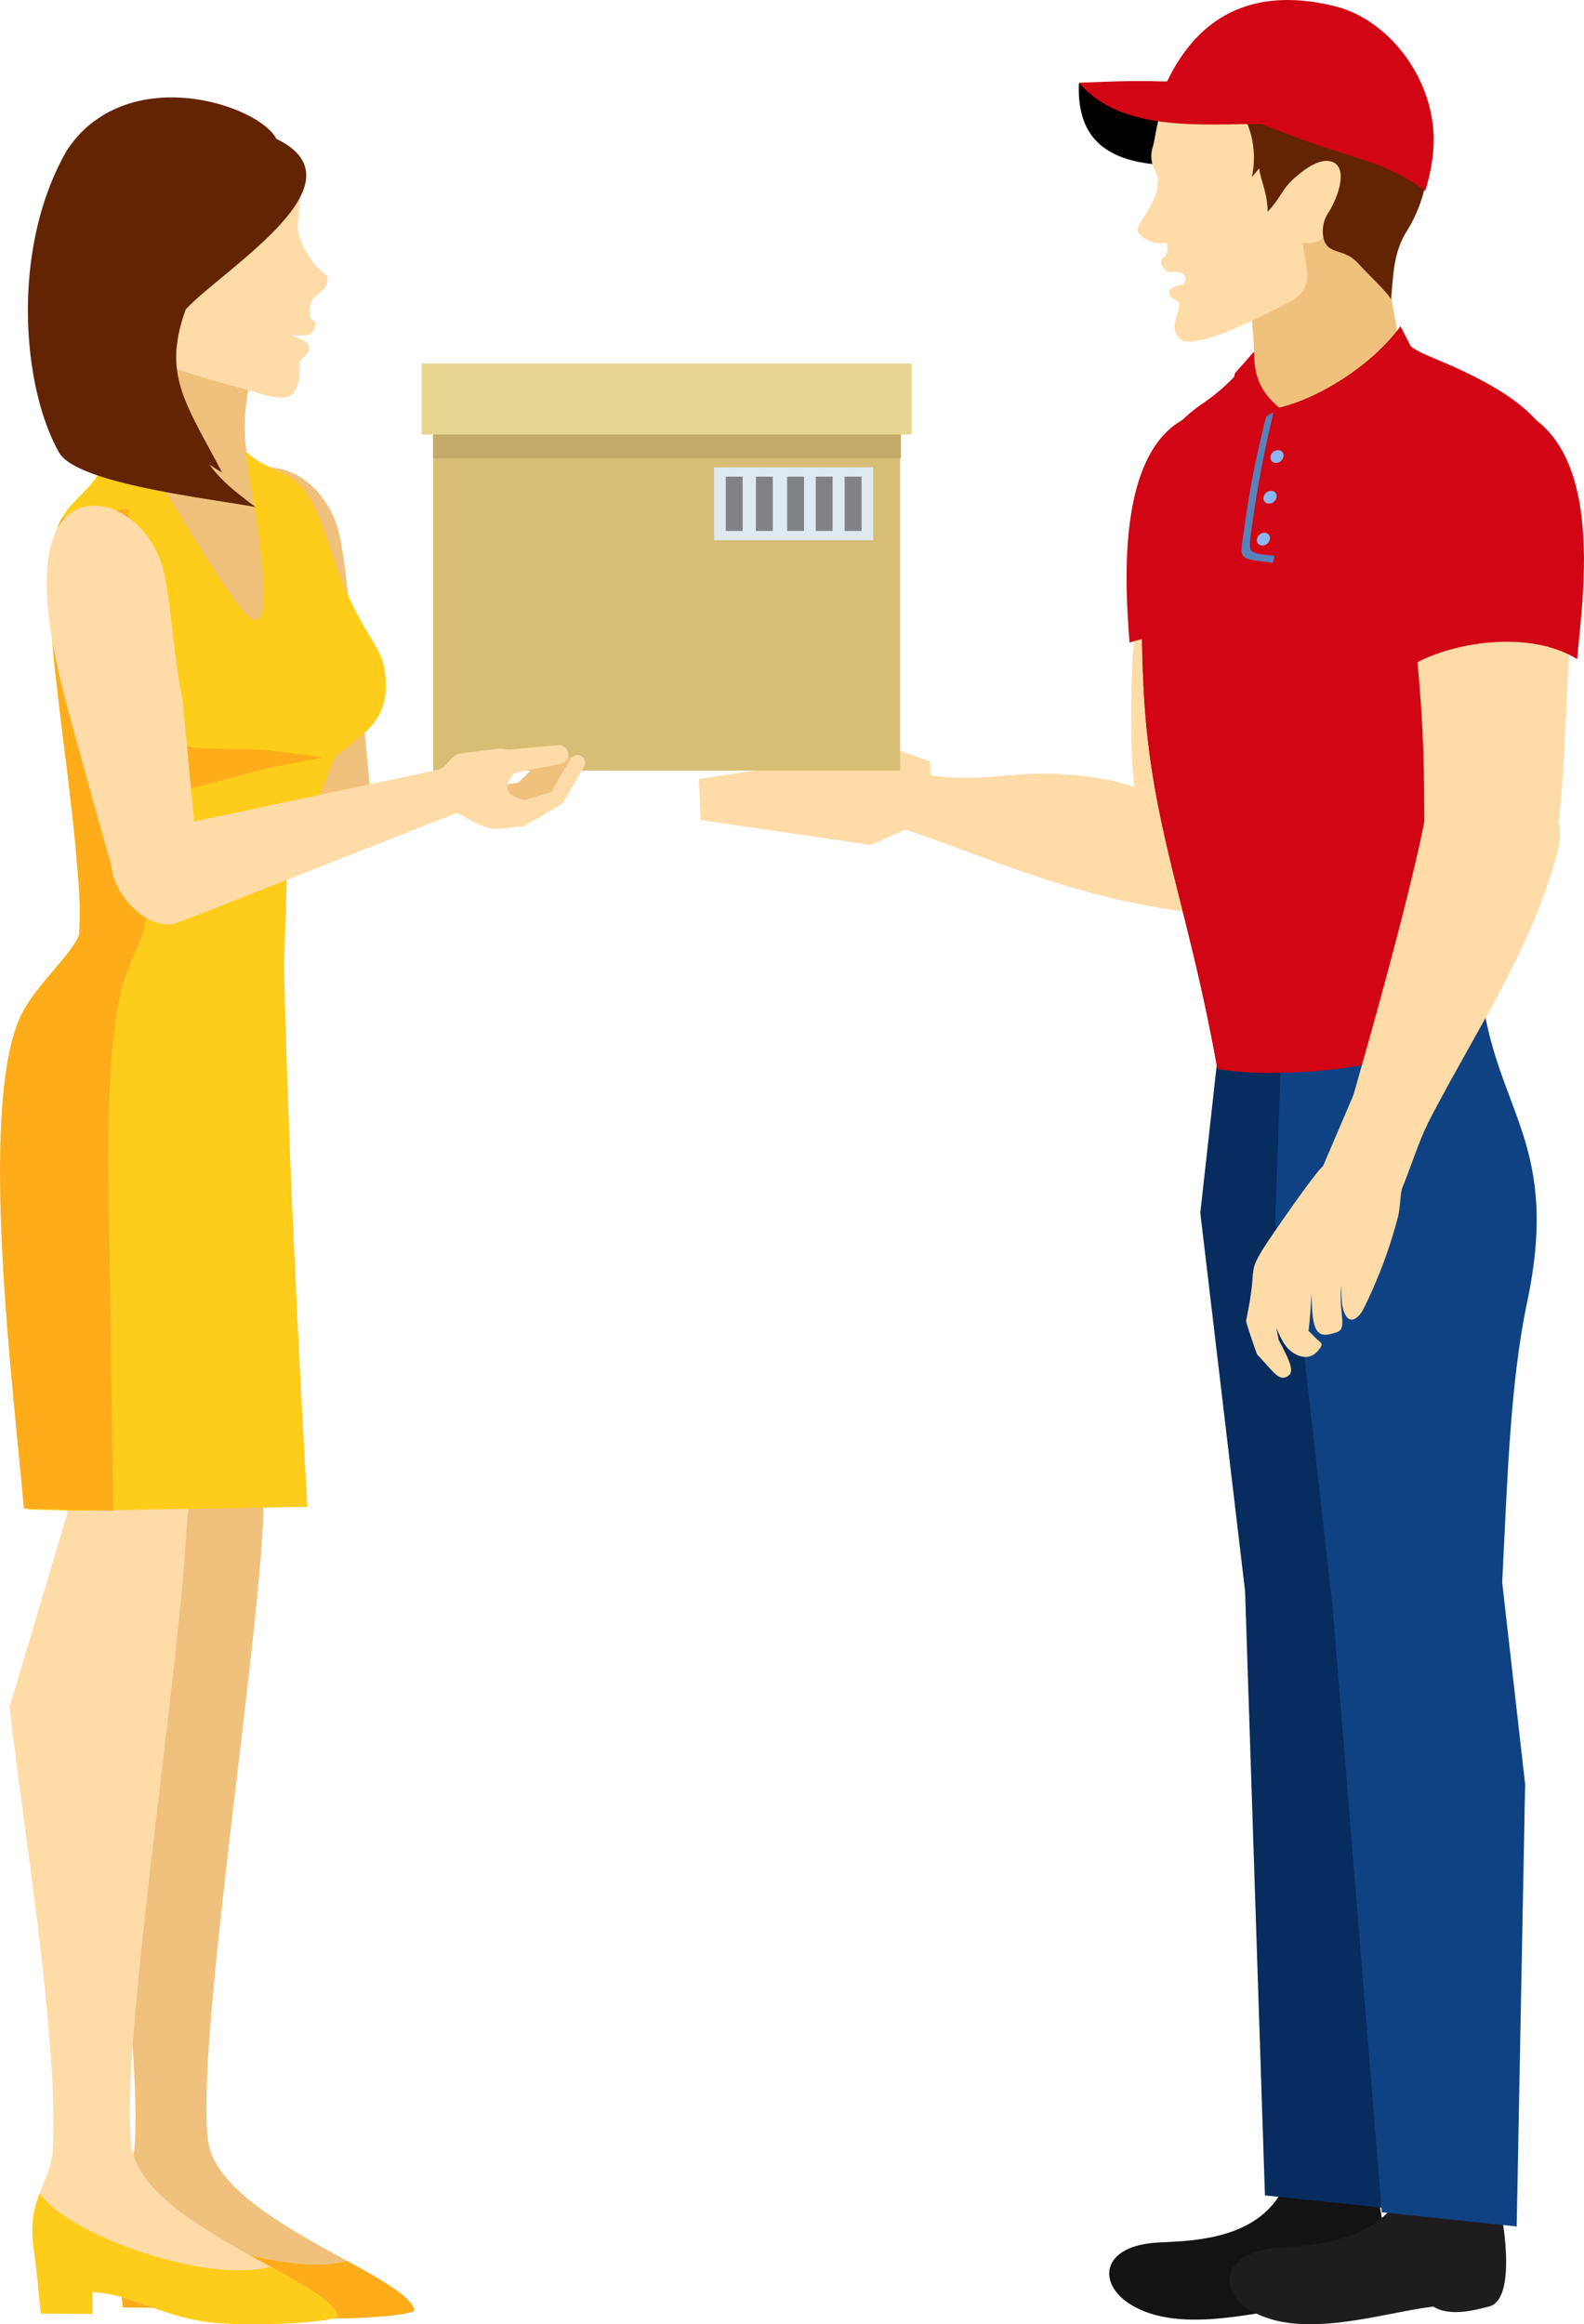 <svg xmlns="http://www.w3.org/2000/svg" viewBox="0 0 272.05 398.98">
	<defs>
		<style>
			#db-with-box{
			animation:  db-hand-move 3.5s forwards;
			
			}
			
			@keyframes db-hand-move{
			0%   { transform: translate(28px, 18px) }
			
			100% { transform: translate(-1px , -2px); }
			}
		</style>
		<style>
			.cls-1{fill:#ffdba7;}.cls-1,.cls-10,.cls-11,.cls-12,.cls-13,.cls-14,.cls-15,.cls-16,.cls-17,.cls-18,.cls-19,.cls-7,.cls-8,.cls-9{fill-rule:evenodd;}.cls-2{fill:#d8bd76;}.cls-3{fill:#c4aa68;}.cls-4{fill:#e7d691;}.cls-5{fill:#dfe9f2;}.cls-6{fill:#818286;}.cls-7{fill:#d10513;}.cls-8{fill:#f0c17d;}.cls-10{fill:#632404;}.cls-11{fill:#fecd1b;}.cls-12{fill:#feac1a;}.cls-13{fill:#f0c07d;}.cls-14{fill:#141313;}.cls-15{fill:#072c5e;}.cls-16{fill:#1f1c1d;}.cls-17{fill:#0f4283;}.cls-18{fill:#5782bc;}.cls-19{fill:#8bb7f0;}
		</style>
	</defs>
	<title>
		choose_us_2
	</title>
	<g id="Layer_2" data-name="Layer 2">
		<g id="db-with-box">
			<g id="db-box">
				<path class="cls-1" d="M181.23,132.83c-8.33-.42-13.9,2-25-.33l-2.16,9.44c13.78,4.35,30,12.4,51.2,14.75C205,139.5,200.44,133.8,181.23,132.83Z" />
				<polygon class="cls-1" points="149.58 145.05 135.55 143 120.34 140.75 120.02 133.72 136.79 131.18 137.38 128.98 148.99 126.89 159.72 130.69 160.16 140.28 149.58 145.05" />
				<rect class="cls-2" x="74.39" y="63.48" width="80.2" height="68.8" />
				<rect class="cls-3" x="74.39" y="63.48" width="80.34" height="15.17" />
				<rect class="cls-4" x="72.41" y="62.4" width="84.16" height="12.19" />
				<rect class="cls-5" x="122.65" y="80.21" width="27.32" height="12.53" />
				<rect class="cls-6" x="124.65" y="81.82" width="2.9" height="9.32" />
				<rect class="cls-6" x="129.83" y="81.82" width="2.9" height="9.32" />
				<rect class="cls-6" x="135.19" y="81.82" width="2.9" height="9.32" />
				<rect class="cls-6" x="140.1" y="81.82" width="2.9" height="9.32" />
				<rect class="cls-6" x="145.07" y="81.82" width="2.9" height="9.32" />
				<path class="cls-1" d="M194.7,110.17C194,122,193.22,144,200.43,152.33c2.56,2.3,16.31,4.86,15.17-17-.76-2-1.8-1.38,5.31-27.32,6.43-23.48,7.65-36.19-9.46-37.6C190.73,69.11,194.46,100.25,194.7,110.17Z" />
				<path class="cls-7" d="M194,110.31c8.86-3.12,18.34,1.65,24.39,7,.7-2.66,1.52-5.74,2.51-9.33,6.43-23.48,7.65-36.19-9.46-37.6C190.73,69.11,193.23,100.12,194,110.31Z" />
			</g>
		</g>
		<g id="Layer_1-2" data-name="Layer 1">
			<path class="cls-8" d="M58.5,92.71c1.38,7.69,1.43,13.19,3,21l2.56,26.86c-1.83,2.66-11.34,13.86-14.19,3.68-2.19-7.79-5.78-20.33-8.49-30.58C36.06,93.52,38,84.2,42.65,81.28,48,77.94,56.78,83.1,58.5,92.71Z" />
			<path class="cls-9" d="M185.3,14.31c-.57,13.63,10.57,14.91,23.86,13.74l.74-7.83-3.2-4.29L201.23,14Z" />
			<path class="cls-8" d="M238,45.63l2.83,16.12L221.83,77,218,73.32c-4.65-13.73-.68-12.34-5.16-28.95l20.33-11.31C234.32,42.79,236.33,38.72,238,45.63Z" />
			<path class="cls-1" d="M200.37,41.69a2.44,2.44,0,0,1-.94,2.88,2,2,0,0,0,1.43,2.13c3.9-.49,2.55,2.14,2.25,2.19-2.83.42-2.43,1.46-1.89,2.35.8.15,1.17.47,1.27.87.32,1.24-1.84,3.81,0,5.91,2.23,2.52,13.64-3.43,18.95-6.18,4.41-2.27,2.89-5.33,2.32-10.16,2.54.29,4.47-.51,4.52-4.5,3.22-4.77,4.27-8.61,6.28-14,0,0-8.63-21.13-9.15-21.25s-16.86,2.33-16.86,2.33c-1.93,3.22-5.09,6.23-7.09,10-2.77,5.2-2.79,8.31-3.42,10.79a5.32,5.32,0,0,0,.26,4.12,4.8,4.8,0,0,1,.6,1.57c.09,4.07-3.76,7.7-3.52,8.82C195.57,40.49,197.47,42.06,200.37,41.69Z" />
			<path class="cls-10" d="M216.28,28.88c.06,1.54,1.46,4.37,1.43,7.47,1.93-2,2.4-3.56,4-5.22,2.23-2.11,5.07-4.16,7.2-3.31,2.45,1,1.2,5.55-.77,8.7a5.71,5.71,0,0,0-.75,4.67c.89,2.6,3.51,1.4,5.85,4,1.92,2.1,4.78,4.72,5.66,6.16.45-4.11.31-8,2.88-11.93a24.76,24.76,0,0,0,3.1-8.06A23.6,23.6,0,0,0,231.05,4.18c-12-4.95-26,.42-29.41,9.72,2-.1,5.82.95,9.63,2.66A15.57,15.57,0,0,1,215,30.42Z" />
			<path class="cls-7" d="M244.77,32.79a32.67,32.67,0,0,0,1.3-6c1.46-11.91-7-23.31-16.8-25.72C216.15-2.17,208,2.37,203.08,9.45a29.45,29.45,0,0,0-3,5.39c8.15,3.15,15.8,6.25,24.08,9.32C231.45,26.84,238.89,28.12,244.77,32.79Z" />
			<path class="cls-8" d="M43,65.55a31.42,31.42,0,0,0-.79,10.91A99,99,0,0,0,44.8,91.35l1.8,23.23-24.51-32,3.79-3.84-.13-16.1L22.2,50.59,37.8,61Z" />
			<path class="cls-11" d="M57.47,130l-8.22,21.1-.52,16.52-37.64,5.52.2-1.92c.37-3.38,2.27-5.45,2.71-8.07.65-3.84-.25-8.16-.69-13.78C11.42,125,5.37,98.16,10.66,88.88c2.07-3.65,5.7-5.16,7-9.35.46-1.56,3.43-1.86,7.79.94,2.3,1.47,15.26,25.82,18.38,26,4.27.2-2.25-29.65-1.59-29,3,3.08,7,3.19,9.48,6,3.61,4.15,5.21,12.8,8.1,18.86,4,8.49,5.87,9,6.34,13.43C66.94,123.37,63.32,125.3,57.47,130Z" />
			<path class="cls-12" d="M55.62,130l-9.29,1.74-15,4-6.49,23.06-8.18,18.1-5.55-3.78,1.15-2.89c1.4-8.36,1.81-11.45,1.07-20.88C11.42,125,5.37,98.16,10.66,88.88l11.23-1.53c.47-1.56,3.93,37.4,8.29,40.2,2.3,1.47,11.51.73,16.51,1.33Z" />
			<path class="cls-1" d="M44.68,67.57c2.75.82,5,1.09,5.87-.3,1.19-1.79.85-4.18.9-4.93,0-.4.52-.7,1.22-1.55,1.39-2-1.1-2.57-2.59-3.22,2.65.06,4,.22,4.11-2.24l-.83-.62a5,5,0,0,1,.08-2.87c.4-1.36,3.24-1.9,2.76-4.42a14.56,14.56,0,0,1-4.81-6.85c-.9-3,1.14-5.18-.81-11a15.8,15.8,0,0,0-10-10.12C32,16.54,18.32,17.07,13.4,23.17-.14,40,24.06,60.07,24.43,60.32,29.75,63.9,37.42,65.41,44.68,67.57Z" />
			<path class="cls-10" d="M47.47,23.84c-2.95-5.83-25.74-13.46-36,2C1.81,42.61,3.77,66.45,10.15,77.68c3.06,5.38,26,7.9,33.74,9.37-3.09-2.36-5.77-4.32-7.94-7.33a20.62,20.62,0,0,0,2.2,1.38c-6.44-12.17-10.25-16.83-6.25-28C38.58,46,63.11,31.35,47.47,23.84Z" />
			<path class="cls-8" d="M48.07,175.12l-2.92,86.79c-1.36,25.7-11.57,89.72-9.4,105.64,1.84,13.43,34.51,23.09,35.44,29.13-2.77,1.3-17.84,1.78-23.73.73-7.74-1.37-11.88-4.61-18.46-5l0,3.76-7.91-.08-.83-7.61c-1.6-14.43,2.65-14.09,2.93-21C24,347.62,18.07,313.14,15.7,292l9.92-33.23L17.25,176Z" />
			<path class="cls-12" d="M59.63,388.12c6.17,3.39,11.21,6.24,11.56,8.56-2.77,1.3-17.84,1.78-23.73.73-7.74-1.37-11.88-4.61-18.46-5l0,3.76-7.91-.08-.69-7.6c-.82-5-1.36-8.17.47-13C26.24,382.94,48.8,391.09,59.63,388.12Z" />
			<path class="cls-1" d="M39.6,175.62,32,262.9c-1.36,25.7-11.58,89.73-9.4,105.64,1.84,13.43,34.51,23.09,35.44,29.14-2.78,1.29-17.84,1.77-23.73.72-7.75-1.37-11.89-4.61-18.47-4.95l0,3.76L7,397.13l-.83-7.61c-1.6-14.43,2.65-14.1,2.93-21C9.91,348.61,4,314.13,1.65,293l9.92-33.23L4.43,176.52Z" />
			<path class="cls-11" d="M46.51,389.11c6.17,3.39,11.2,6.25,11.56,8.57-2.78,1.29-17.84,1.77-23.73.72-7.75-1.37-11.89-4.61-18.47-4.95l0,3.76L7,397.13l-.69-7.6c-.82-5-1.36-8.17.47-13C12.19,383.93,35.67,392.08,46.51,389.11Z" />
			<path class="cls-11" d="M48.76,164.75c-1-6.45-28.22-7.33-34.61-4.63-3,5.27-11.8,12.09-11.59,19.2l2.25,79.8,8.19.21,39.79-.67C52.13,246.54,49.6,203.09,48.76,164.75Z" />
			<path class="cls-12" d="M24.87,158.73c-2.37.23-7.15-2.39-11.2,1.51-1.51,4.08-7.83,9-10.25,14.45-7.23,16.17-1,64.71.68,84.27l15.37.36-.83-55C18.13,165,23,167,24.87,158.73Z" />
			<path class="cls-13" d="M94.65,137.54l-5.32,3c-.51.29-6.69-5.16-4.12-5.58l3.8-.62,4.08-3.95c.46-.45,4.41-.76,5-.43h0a1.18,1.18,0,0,1,.4,1.6C97.79,132.73,95.74,136.91,94.65,137.54Z" />
			<path class="cls-14" d="M194.18,395.59c8.74,5.36,22.6.89,31.35.05,3,2,7.74.62,9.54.24,4-.81,3.19-10.67,2-16.62-.93-4.78,0-8.5.06-13.75l-16.64-4.3c.76,8.63,1.61,11.65-.56,15.32-4.48,7.59-14.21,8.13-20.7,8.4C189,385.35,188.38,392,194.18,395.59Z" />
			<path class="cls-15" d="M250.64,222c3.11-12.55,3.82-17.35,2.37-25.57-1.81-10.29-5.2-16.52-9.81-25.54l-33.71,7.3-3.34,30,7.69,64.94,3.41,103.73,23.07,2.43,5-73-6.57-33.71C240.19,255.37,247.18,236,250.64,222Z" />
			<path class="cls-16" d="M214.82,396.63c8.74,5.15,22.6.36,31.35-.69,3,1.9,7.74.43,9.54,0,4-.92,3.18-10.76,2-16.68-.93-4.76-.05-8.5,0-13.75l-16.64-3.9c.77,8.61,1.62,11.61-.55,15.33-4.48,7.69-14.21,8.47-20.7,8.89C209.68,386.52,209,393.21,214.82,396.63Z" />
			<path class="cls-17" d="M262.28,223.56c5.72-27.13-5.09-32.51-7.78-52.68l-34.44,9.32L219,209.9l3.71,11.2,5.74,51.15.37,3,8.51,104.51,23.16,2.43,1.45-75.93L258,271.64C258.88,254.46,259.33,237.55,262.28,223.56Z" />
			<path class="cls-7" d="M241.94,59.19c1.64,1.34,3.74,2,7.84,3.81,11.94,5.44,14.94,9.32,18.31,15.26,7.48,13.23-7.67,55.51-13.21,94.24-11.75,14.28-43.64,11.76-45.8,10.94-5-28-11.3-41.36-12.6-64.14-.66-11.77-.42-22.7,1-30.94,1.6-9.56,1.61-14,9.19-19.15a33.53,33.53,0,0,0,8.68-8.66C215.26,83.62,239.37,57.08,241.94,59.19Z" />
			<path class="cls-7" d="M219.37,184.14a49.27,49.27,0,0,1-10.29-.7c-5-28-11.3-41.36-12.6-64.14-.66-11.77-.42-22.7,1-30.94,1.6-9.56,1.61-14,9.19-19.15a33.53,33.53,0,0,0,8.68-8.66,24,24,0,0,0,.18,3.22c-5.83,19.44-10.27,37-8.33,54.22C211.94,160.28,218.32,169.89,219.37,184.14Z" />
			<path class="cls-1" d="M269.46,113.17c-.55,7.36-.79,26.17-2.87,34.59-.13.51-15.77,19.34-21.42-2.14-1.39-1.8.74-13.78-2.76-41.23-2.89-22.67,9-31.32,17.19-28.21C267.17,79.05,271.05,92,269.46,113.17Z" />
			<path class="cls-7" d="M270.88,113.15c-8.22-5.14-21.86-2.89-28.46,1.1-.32-2.8-.72-6.06-1.21-9.86C238,79.54,239.74,66.6,256.59,69.12,276.94,72.54,271.61,103.4,270.88,113.15Z" />
			<path class="cls-1" d="M267.52,146.23c-5.75,21.24-19,37.16-27.59,57.94-6.5-2.56-7.54-3.39-11.13-3.63,0,0,12.28-41.3,15.88-59.76C247.33,127.19,271.19,131.69,267.52,146.23Z" />
			<path class="cls-1" d="M216.68,214.78c-1.57,2.69-1.38,2.87-1.66,5.81-.21,2.34-.93,5.7-1,6.09,0,.56,1.87,5.81,1.87,5.81,2.82,2.91,3.78,4.84,5.41,3.65,1-.73.25-2.53-1.67-6.08l-.42-2.09c.82,1.8,1.38,3.22,2.82,4.2,1.27.86,3.3,1.5,4.84-1,.37-.6-.2-.8-.73-1.32l-1.4-1.4c.26-2.25.4-4.26.52-6.52.05,3.11.19,5,.72,6.11.73,1.54,2.16,1.11,3.57.66,2-.61.27-3.49.85-8.08,0,1.61-.13,3.93.81,5.32s2.3,0,2.88-1.09a81.6,81.6,0,0,0,6-15.92c.49-2.11.34-3.87.81-5.19,1.32-3.15,2.72-7.67,4.26-10.72l-12.42-5.73-5.51,12.88C225.81,201.31,217.58,213.23,216.68,214.78Z" />
			<path class="cls-7" d="M200.47,14c-6.79-.21-9.05,0-15.17.2,7.26,8.58,21.29,7.08,31.76,7.07C213.91,18.71,205.36,14.14,200.47,14Z" />
			<path class="cls-18" d="M218.88,70.17a188.35,188.35,0,0,0-4.06,21.73c-.32,2.71-.32,3,2.56,3.35.45,0,1,.11,1.53.19l-.27,1.16-1.5-.18c-4.14-.5-4.28-.51-3.59-4.63a166.91,166.91,0,0,1,4.29-21.73Z" />
			<path class="cls-19" d="M217.28,91.45a.93.93,0,0,1,.8,1.2,1.33,1.33,0,0,1-1.38,1,.92.92,0,0,1-.79-1.2A1.32,1.32,0,0,1,217.28,91.45Z" />
			<path class="cls-19" d="M218.42,84.26a.91.91,0,0,1,.8,1.19,1.34,1.34,0,0,1-1.38,1,.93.93,0,0,1-.8-1.2A1.33,1.33,0,0,1,218.42,84.26Z" />
			<path class="cls-19" d="M219.61,77.27a.91.91,0,0,1,.8,1.19,1.34,1.34,0,0,1-1.38,1,.93.93,0,0,1-.8-1.2A1.33,1.33,0,0,1,219.61,77.27Z" />
			<path class="cls-7" d="M240.53,56c-4.54,6.28-13.42,12.19-20.89,14a.69.69,0,0,0,.11.44,28.66,28.66,0,0,1,6.3,11.12c5.8-6.05,14.63-13,16.31-22Z" />
			<path class="cls-7" d="M215.39,60.35c.05,4.06.76,6.51,4.27,9.62,0,0,.23.21,0,.3-2.59,1.36-4.84,2.55-7.48,7.92-1.09-6.07-.85-11.47-.06-14.15Z" />
			<path class="cls-1" d="M97.58,129.13h0a1.62,1.62,0,0,1-1.18,1.94c-2.79.68-5.87,1-8.62,1.81l-2.51.89a1.54,1.54,0,0,1-1.92-1.19h0c-.21-.86.92-1.1,1.18-1.94l.53-1.75,10.6-.95A1.69,1.69,0,0,1,97.58,129.13Z" />
			<path class="cls-1" d="M88.19,129.59l.31,2.76c0,.43-3.83,3.74,1.31,4.89.88.2,1.36,4.06.48,4.27a20.24,20.24,0,0,1-5.23.77c-2.32-.13-4.51-1.71-6.43-2.69l-7.88,1.33.73-6.71L76,131.79c.8-.43,1.71-2.28,3-2.44l6.51-.82C86.4,128.42,88.09,128.68,88.19,129.59Z" />
		</g>
		<g id="girl">
			<path class="cls-1" d="M23.2,143.15,75,132.2c.64,4.5,1,4.22,3.52,7.29,0,0-47.39,18.75-48.34,19C23,160.58,13.55,145.75,23.2,143.15Z" />
			<path class="cls-1" d="M100.39,131.45l-3.49,6-.12.18a2.1,2.1,0,0,1-.78.7l-6.13,3.52a1.16,1.16,0,0,1-1.59-.88c-.31-1.3-2.42-2.33.77-3.3l5.63-1.72,3.42-5.84A1.34,1.34,0,0,1,100.39,131.45Z" />
			<path class="cls-1" d="M28.36,99.24c1.38,7.69,1.42,13.19,3,21l2.56,26.86c-1.83,2.66-11.35,13.86-14.2,3.68C17.54,143,14,130.44,11.24,120.2,5.92,100.06,7.81,90.73,12.5,87.81,17.86,84.47,26.64,89.63,28.36,99.24Z" />
		</g>
	</g>
</svg>
